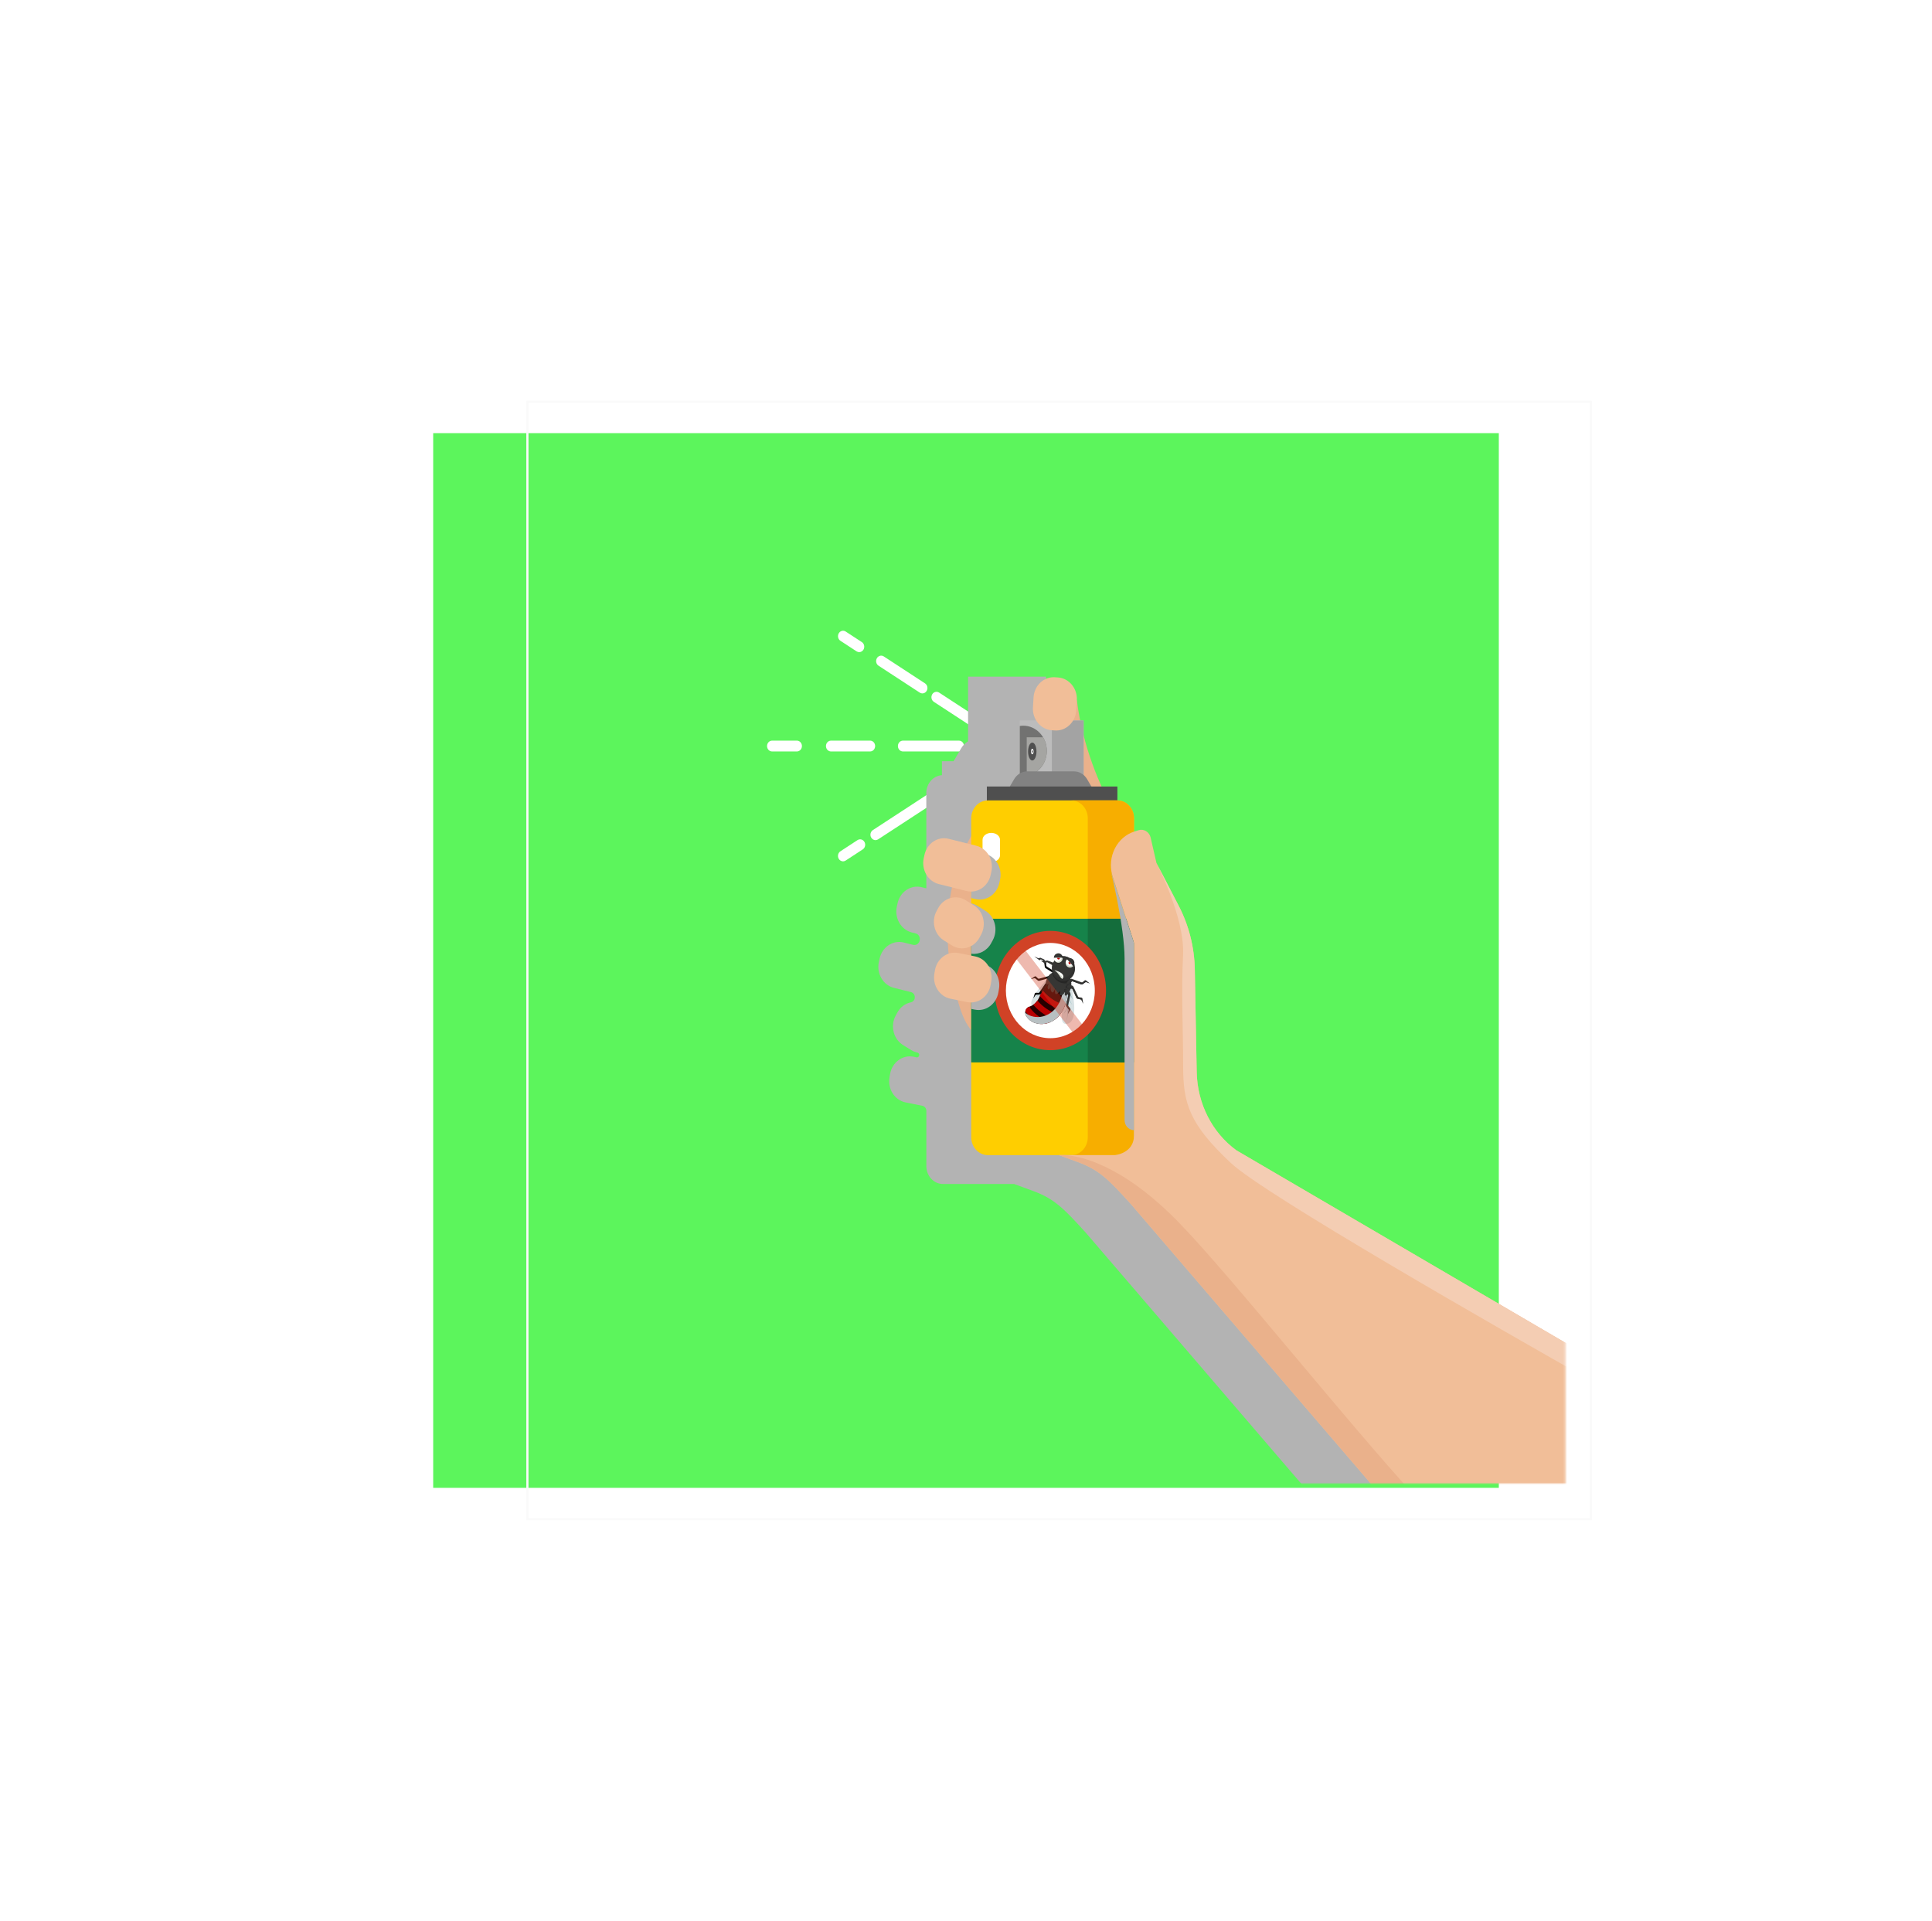 <svg width="892" height="887" viewBox="0 0 892 887" fill="none" xmlns="http://www.w3.org/2000/svg">
<g filter="url(#filter0_f_12_584)">
<rect x="200" y="200" width="492" height="487" fill="#5CF55C"/>
</g>
<rect x="243.5" y="185.5" width="491" height="516" stroke="#FAFAFA"/>
<path d="M497.19 323.4C502.707 366.38 528.071 394.84 528.071 394.84L505.685 403.83L489.255 392.76L485.502 345.89L493.147 320.26L497.19 323.41" fill="#EAB18B"/>
<path d="M396.685 301.12C397.469 301.12 398.244 300.69 398.682 299.92C399.354 298.74 399.009 297.2 397.907 296.48L390.458 291.61C389.356 290.89 387.919 291.26 387.246 292.44C386.574 293.62 386.92 295.16 388.021 295.88L395.471 300.75C395.854 301 396.274 301.12 396.685 301.12Z" fill="white"/>
<path d="M425.858 320.18C426.642 320.18 427.417 319.75 427.855 318.98C428.528 317.8 428.182 316.26 427.081 315.54L408.055 303.11C406.953 302.39 405.516 302.76 404.844 303.94C404.171 305.12 404.517 306.66 405.618 307.38L424.644 319.81C425.027 320.06 425.447 320.18 425.858 320.18Z" fill="white"/>
<path d="M453.948 338.53C454.732 338.53 455.507 338.1 455.946 337.33C456.618 336.15 456.273 334.61 455.171 333.89L433.597 319.8C432.495 319.08 431.058 319.45 430.385 320.63C429.713 321.81 430.059 323.35 431.16 324.07L452.734 338.16C453.117 338.41 453.537 338.53 453.948 338.53Z" fill="white"/>
<path d="M438.489 365.54C438.899 365.54 439.319 365.42 439.702 365.17L455.171 355.07C456.273 354.35 456.618 352.81 455.946 351.63C455.274 350.45 453.836 350.08 452.734 350.8L437.266 360.9C436.164 361.62 435.819 363.16 436.491 364.34C436.93 365.11 437.695 365.54 438.489 365.54Z" fill="white"/>
<path d="M404.218 387.93C404.629 387.93 405.049 387.81 405.432 387.56L431.646 370.44C432.747 369.72 433.093 368.18 432.421 367C431.748 365.82 430.311 365.45 429.209 366.17L402.995 383.29C401.894 384.01 401.548 385.55 402.221 386.73C402.659 387.5 403.425 387.93 404.218 387.93Z" fill="white"/>
<path d="M389.235 397.72C389.646 397.72 390.066 397.6 390.449 397.35L398.337 392.19C399.439 391.47 399.784 389.93 399.112 388.75C398.44 387.57 397.002 387.2 395.9 387.92L388.012 393.08C386.91 393.8 386.565 395.34 387.237 396.52C387.676 397.29 388.441 397.72 389.235 397.72Z" fill="white"/>
<path d="M416.896 346.98H442.736C444.024 346.98 445.07 345.86 445.07 344.48C445.07 343.1 444.024 341.98 442.736 341.98H416.896C415.607 341.98 414.562 343.1 414.562 344.48C414.562 345.86 415.607 346.98 416.896 346.98Z" fill="white"/>
<path d="M383.68 346.98H401.716C403.005 346.98 404.05 345.86 404.05 344.48C404.05 343.1 403.005 341.98 401.716 341.98H383.68C382.392 341.98 381.347 343.1 381.347 344.48C381.347 345.86 382.392 346.98 383.68 346.98Z" fill="white"/>
<path d="M356.477 346.98H367.913C369.201 346.98 370.247 345.86 370.247 344.48C370.247 343.1 369.201 341.98 367.913 341.98H356.477C355.189 341.98 354.143 343.1 354.143 344.48C354.143 345.86 355.189 346.98 356.477 346.98Z" fill="white"/>
<mask id="mask0_12_584" style="mask-type:luminance" maskUnits="userSpaceOnUse" x="256" y="185" width="467" height="500">
<path d="M256 185H722.771V685H256V185Z" fill="white"/>
</mask>
<g mask="url(#mask0_12_584)">
<g style="mix-blend-mode:color-burn">
<path d="M405.777 444.14L406.104 442.64C407.271 437.28 412.275 433.95 417.279 435.2L421.61 436.28C422.983 436.62 424.355 435.68 424.635 434.19V434.12C424.906 432.71 424.084 431.34 422.777 431.01L421.013 430.57C416.009 429.32 412.9 423.96 414.067 418.6L414.394 417.1C415.561 411.74 420.565 408.41 425.568 409.66L427.678 410.19V366.15C427.678 361.77 430.862 358.2 434.885 357.93V351.49H440.272L443.763 345.54C444.566 344.17 445.668 343.07 446.956 342.31V312.43H482.963V343.22C483.719 343.87 484.382 344.64 484.914 345.54L488.405 351.49H495.183V357.91C495.705 357.91 496.209 357.97 496.704 358.08C496.956 358.14 497.199 358.2 497.442 358.28C500.578 359.32 502.856 362.46 502.856 366.16V397.34C502.931 397.32 502.996 397.28 503.062 397.26L504.957 396.66C507.319 395.92 509.793 397.36 510.493 399.89L513.2 411.72L523.534 431.64C528.202 440.64 530.741 450.72 530.928 461.01L531.805 508.32C532.076 522.86 538.928 536.35 550.168 544.49L714.518 640.67V704.27H617.243L501.269 569.14C491.243 558.1 486.809 553.53 477.091 549.96L468.213 546.7H435.389C431.132 546.7 427.688 543.01 427.688 538.45V512.9C427.688 511.74 426.894 510.8 425.83 510.58C425.83 510.58 425.82 510.58 425.811 510.58L418.109 509.03C413.059 508.01 409.736 502.8 410.688 497.4L410.949 495.89C411.901 490.48 416.765 486.92 421.806 487.94L423.179 488.22C423.879 488.36 424.504 487.71 424.383 486.96C424.383 486.94 424.383 486.93 424.383 486.91C424.308 486.44 423.963 486.09 423.524 486C422.544 485.8 421.573 485.42 420.658 484.85L416.943 482.55C412.49 479.8 410.968 473.71 413.535 468.94L414.254 467.61C415.654 465.01 417.988 463.35 420.537 462.82C421.592 462.6 422.366 461.64 422.366 460.49V460.44C422.366 459.33 421.648 458.36 420.639 458.11L412.723 456.13C407.719 454.88 404.61 449.52 405.777 444.16V444.14Z" fill="#B3B3B3"/>
</g>
<path d="M449.644 384.1C449.644 384.1 427.398 414.85 442.998 464.73C458.261 513.55 496.266 421.75 496.266 421.75L449.644 384.09V384.1Z" fill="#EAB18B"/>
<path d="M470.836 332.67H500.308V362.81H470.836V332.67Z" fill="#BCBCBC"/>
<path d="M485.632 332.67H500.308V362.81H485.632V332.67Z" fill="#A3A3A3"/>
<path d="M470.836 335.22C471.359 335.14 471.891 335.08 472.442 335.08C478.444 335.08 483.308 340.29 483.308 346.72C483.308 353.15 478.444 358.36 472.442 358.36C471.891 358.36 471.359 358.3 470.836 358.22V335.23V335.22Z" fill="#727271"/>
<path d="M483.308 346.71C483.308 351.95 480.069 356.38 475.616 357.84H474.038V340.43H481.581C482.673 342.24 483.308 344.4 483.308 346.71Z" fill="#A5A5A2"/>
<path d="M468.222 359.77C469.538 357.53 471.835 356.17 474.309 356.17H495.817C498.291 356.17 500.588 357.53 501.904 359.77L505.881 366.55H464.254L468.231 359.77H468.222Z" fill="#828282"/>
<path d="M474.663 347.01C474.663 344.73 475.532 342.88 476.605 342.88C477.679 342.88 478.547 344.73 478.547 347.01C478.547 349.29 477.679 351.14 476.605 351.14C475.532 351.14 474.663 349.29 474.663 347.01Z" fill="#4F4F4F"/>
<path d="M475.998 347.01C475.998 346.3 476.269 345.73 476.605 345.73C476.941 345.73 477.212 346.3 477.212 347.01C477.212 347.72 476.941 348.29 476.605 348.29C476.269 348.29 475.998 347.72 475.998 347.01Z" fill="white"/>
<path d="M476.605 347.58C476.455 347.58 476.334 347.325 476.334 347.01C476.334 346.695 476.455 346.44 476.605 346.44C476.755 346.44 476.876 346.695 476.876 347.01C476.876 347.325 476.755 347.58 476.605 347.58Z" fill="#4F4F4F"/>
<path d="M455.628 363.16H515.898V377.28H455.628V363.16Z" fill="#4F4F4F"/>
<path d="M456.114 369.58H515.861C520.114 369.58 523.562 373.274 523.562 377.83V525.12C523.562 529.676 520.114 533.37 515.861 533.37H456.114C451.86 533.37 448.412 529.676 448.412 525.12V377.83C448.412 373.274 451.86 369.58 456.114 369.58Z" fill="#FFCE00"/>
<path d="M502.231 525.12V377.83C502.231 373.27 498.786 369.58 494.529 369.58H515.861C520.117 369.58 523.562 373.27 523.562 377.83V525.12C523.562 529.68 520.117 533.37 515.861 533.37H494.529C498.786 533.37 502.231 529.68 502.231 525.12Z" fill="#F7AE00"/>
<path d="M457.673 398.1C459.904 398.1 461.706 396.68 461.706 394.92V387.76C461.706 386 459.895 384.58 457.673 384.58C455.442 384.58 453.64 386 453.64 387.76V394.92C453.64 396.68 455.451 398.1 457.673 398.1Z" fill="white"/>
<path d="M448.412 424.22H523.562V490.55H448.412V424.22Z" fill="#16834A"/>
<path d="M502.231 424.22H523.562V490.55H502.231V424.22Z" fill="#146D3C"/>
<path d="M465.875 475.839C456.352 464.557 457.17 447.142 467.702 436.941C478.234 426.74 494.492 427.616 504.015 438.897C513.538 450.179 512.72 467.595 502.188 477.796C491.656 487.997 475.398 487.121 465.875 475.839Z" fill="#D04226"/>
<path d="M484.942 479.37C473.604 479.37 464.413 469.525 464.413 457.38C464.413 445.235 473.604 435.39 484.942 435.39C496.279 435.39 505.47 445.235 505.47 457.38C505.47 469.525 496.279 479.37 484.942 479.37Z" fill="white"/>
<path d="M494.23 453.84C494.23 453.84 499.3 472.44 492.242 472.78C486.613 473.05 494.23 453.84 494.23 453.84Z" fill="#D8E2E4"/>
<path d="M492.606 471.02C492.681 469.12 492.849 467.22 493.007 465.32C492.447 466.24 491.906 467.2 491.243 468.02C491.243 468.02 491.215 468.02 491.224 468.01C491.728 466.9 492.438 465.87 493.045 464.83C493.101 464.24 493.147 463.65 493.194 463.06C493.213 462.78 493.241 462.49 493.259 462.21C492.877 463.06 492.485 463.9 492.065 464.73C492.065 464.75 492.037 464.73 492.037 464.72C492.429 463.68 492.849 462.66 493.297 461.64C493.362 460.84 493.428 460.03 493.484 459.23C493.185 459.89 492.839 460.54 492.513 461.18C492.513 461.2 492.475 461.18 492.485 461.17C492.811 460.25 493.11 459.31 493.54 458.44C493.54 458.4 493.54 458.36 493.54 458.32C493.521 458.28 493.512 458.24 493.493 458.21C493.474 458.15 493.512 458.09 493.558 458.07C493.586 457.72 493.614 457.38 493.642 457.03C493.689 456.39 493.67 455.7 493.876 455.09C493.913 454.97 494.081 455 494.1 455.12C494.184 455.68 494.072 456.25 494.016 456.8C493.969 457.34 493.913 457.88 493.866 458.42C494.398 459.28 494.763 460.29 495.22 461.18C495.248 461.24 495.145 461.31 495.117 461.24C494.716 460.48 494.202 459.74 493.82 458.95C493.745 459.76 493.661 460.56 493.586 461.36C494.034 462.22 494.576 463.03 494.977 463.91C494.987 463.93 494.959 463.95 494.949 463.93C494.436 463.23 494.016 462.46 493.549 461.72C493.512 462.08 493.474 462.44 493.446 462.81C493.39 463.41 493.344 464.01 493.288 464.61C493.577 465.02 493.838 465.46 494.1 465.89C494.352 466.29 494.632 466.68 494.828 467.12C494.847 467.16 494.8 467.18 494.772 467.15C494.464 466.8 494.23 466.38 493.969 465.99C493.726 465.63 493.474 465.26 493.25 464.89C493.082 466.94 492.905 468.99 492.643 471.01C492.643 471.06 492.559 471.05 492.569 471L492.606 471.02Z" fill="#95BAC2"/>
<path d="M486.725 448.96C486.725 448.96 483.672 468.06 477.193 465.05C472.021 462.66 486.725 448.96 486.725 448.96Z" fill="#D8E2E4"/>
<path d="M478.239 463.64C479.079 461.97 480.013 460.34 480.937 458.71C480.059 459.27 479.172 459.88 478.248 460.31C478.239 460.31 478.23 460.3 478.239 460.29C479.144 459.53 480.199 458.94 481.18 458.29C481.469 457.78 481.758 457.27 482.038 456.77C482.178 456.53 482.309 456.28 482.44 456.04C481.749 456.62 481.049 457.2 480.33 457.75C480.321 457.76 480.302 457.75 480.311 457.73C481.096 456.98 481.889 456.26 482.711 455.55C483.093 454.86 483.485 454.16 483.859 453.47C483.317 453.93 482.748 454.34 482.188 454.77C482.169 454.78 482.15 454.77 482.169 454.75C482.841 454.08 483.495 453.37 484.232 452.79C484.251 452.76 484.27 452.72 484.288 452.69C484.288 452.65 484.288 452.61 484.288 452.57C484.288 452.5 484.354 452.47 484.4 452.48C484.568 452.18 484.736 451.88 484.904 451.58C485.212 451.03 485.474 450.4 485.903 449.94C485.987 449.85 486.127 449.96 486.09 450.08C485.941 450.62 485.605 451.08 485.334 451.56C485.063 452.02 484.802 452.48 484.54 452.94C484.671 453.96 484.587 455.04 484.624 456.06C484.624 456.13 484.512 456.14 484.503 456.06C484.447 455.19 484.298 454.28 484.27 453.39C483.868 454.08 483.476 454.76 483.075 455.45C483.131 456.44 483.28 457.41 483.28 458.4C483.28 458.42 483.252 458.42 483.243 458.4C483.065 457.53 483.009 456.64 482.888 455.75C482.711 456.06 482.524 456.37 482.346 456.68C482.057 457.19 481.758 457.71 481.469 458.23C481.562 458.74 481.609 459.26 481.674 459.77C481.73 460.25 481.833 460.73 481.833 461.22C481.833 461.26 481.786 461.26 481.777 461.22C481.646 460.76 481.609 460.27 481.534 459.8C481.469 459.36 481.385 458.92 481.338 458.47C480.349 460.23 479.35 461.99 478.286 463.69C478.258 463.74 478.192 463.69 478.22 463.64H478.239Z" fill="#95BAC2"/>
<path d="M478.967 472.65C479.266 472.71 479.564 472.75 479.873 472.78C481.525 472.94 483.168 472.68 484.69 472.07C485.492 471.75 486.267 471.32 486.986 470.8C487.677 470.3 488.321 469.72 488.9 469.05C489.012 468.92 489.133 468.78 489.245 468.64C489.721 468.05 490.16 467.4 490.571 466.68C491.01 465.91 491.392 465.06 491.71 464.13C492.494 461.84 492.858 459.07 492.503 455.81C492.475 455.56 492.447 455.3 492.41 455.05L490.366 454.67L484.998 453.68C484.998 453.68 483.392 454.15 481.45 457.29C481.011 458 480.545 458.86 480.087 459.88C480.003 460.06 479.929 460.24 479.845 460.43C479.611 460.97 479.331 461.48 479.004 461.95C478.482 462.71 477.837 463.37 477.109 463.88C476.596 464.24 476.036 464.54 475.438 464.75C475.364 464.78 475.298 464.8 475.223 464.82C475.223 464.82 475.205 464.82 475.195 464.82C474.243 465.14 473.599 465.97 473.394 466.92C473.244 467.63 473.347 468.41 473.758 469.08C474.701 470.62 476.297 472.13 478.986 472.63L478.967 472.65Z" fill="#260000"/>
<path d="M480.069 459.88C480.526 458.86 480.993 458.01 481.432 457.29C483.243 459.61 485.913 461.73 489.105 463.16C489.964 463.55 490.832 463.87 491.691 464.13C491.374 465.05 490.991 465.9 490.552 466.68C489.731 466.41 488.909 466.1 488.097 465.73C484.914 464.3 482.132 462.27 480.059 459.88H480.069Z" fill="#BA0001"/>
<path d="M477.081 463.89C477.819 463.38 478.463 462.72 478.976 461.96C480.778 464.2 483.392 466.24 486.501 467.63C487.406 468.04 488.321 468.37 489.236 468.64C489.124 468.78 489.012 468.92 488.891 469.05C488.312 469.72 487.668 470.3 486.977 470.8C486.482 470.62 485.987 470.41 485.502 470.2C482.122 468.68 479.191 466.48 477.081 463.9V463.89Z" fill="#BA0001"/>
<path d="M479.873 472.78C477.24 471.21 474.999 469.2 473.375 466.94C473.58 465.99 474.225 465.16 475.177 464.84C476.96 467.49 479.891 469.96 483.476 471.57C483.877 471.75 484.288 471.92 484.69 472.07C483.168 472.69 481.525 472.94 479.873 472.78Z" fill="#BA0001"/>
<g style="mix-blend-mode:multiply">
<path d="M478.967 472.65C479.266 472.71 479.564 472.75 479.873 472.78C481.525 472.94 483.168 472.69 484.69 472.07C485.492 471.75 486.267 471.32 486.986 470.8C487.677 470.3 488.321 469.72 488.9 469.05C489.012 468.92 489.133 468.78 489.245 468.64C489.721 468.05 490.16 467.4 490.571 466.68C491.01 465.91 491.392 465.06 491.71 464.13C492.494 461.84 492.858 459.07 492.503 455.81C492.475 455.56 492.447 455.3 492.41 455.05L490.87 454.77C490.898 457.11 490.543 459.15 489.936 460.92C489.619 461.84 489.236 462.69 488.797 463.46C488.396 464.18 487.948 464.83 487.472 465.42C487.36 465.56 487.248 465.7 487.126 465.83C486.547 466.5 485.903 467.08 485.212 467.58C484.494 468.1 483.728 468.53 482.916 468.85C481.394 469.47 479.751 469.72 478.099 469.56C477.8 469.53 477.501 469.49 477.193 469.43C475.504 469.11 474.243 468.39 473.3 467.52C473.3 468.05 473.431 468.6 473.73 469.08C474.673 470.62 476.269 472.13 478.958 472.63L478.967 472.65Z" fill="#B8C0C2"/>
</g>
<path d="M485.287 453.99L483.905 453.68C483.401 453.57 482.888 453.78 482.589 454.23L479.901 458.2C479.789 458.37 479.593 458.47 479.396 458.46L478.295 458.41C478.033 458.4 477.791 458.58 477.716 458.85L477.081 461.02L478.08 459.5C478.155 459.38 478.276 459.31 478.416 459.3L479.957 459.22C480.19 459.21 480.414 459.08 480.545 458.88L483 455.24C483.093 455.1 483.252 455.04 483.411 455.07L485.007 455.44C485.324 455.51 485.642 455.35 485.782 455.04C485.987 454.6 485.745 454.07 485.296 453.97L485.287 453.99Z" fill="#080807"/>
<path d="M486.407 452.35L485.53 451.17C485.212 450.74 484.69 450.55 484.185 450.69L479.742 451.9C479.546 451.95 479.35 451.9 479.2 451.76L478.379 450.97C478.183 450.78 477.893 450.76 477.669 450.91L475.886 452.14L477.557 451.66C477.688 451.62 477.819 451.66 477.931 451.74L479.163 452.73C479.35 452.88 479.592 452.93 479.826 452.87L483.887 451.75C484.045 451.71 484.204 451.77 484.307 451.9L485.315 453.28C485.511 453.55 485.856 453.64 486.146 453.5C486.566 453.3 486.697 452.73 486.407 452.35Z" fill="#080807"/>
<path d="M487.724 451.69L487.882 450.19C487.938 449.64 487.696 449.11 487.257 448.83L483.327 446.31C483.159 446.2 483.047 446.01 483.037 445.8L482.981 444.62C482.972 444.34 482.776 444.1 482.524 444.04L480.451 443.55L481.945 444.48C482.057 444.55 482.141 444.68 482.16 444.82L482.374 446.45C482.402 446.7 482.542 446.92 482.748 447.05L486.351 449.34C486.491 449.43 486.566 449.59 486.547 449.76L486.351 451.5C486.314 451.84 486.491 452.17 486.79 452.29C487.219 452.47 487.686 452.17 487.742 451.68L487.724 451.69Z" fill="#080807"/>
<path d="M487.462 458.98C488.172 459.23 489.507 457.57 489.507 457.57C489.507 457.57 489.021 459.37 489.32 459.5C490.3 459.94 491.308 458.99 491.906 457.58C491.691 458.21 491.318 459.58 491.906 459.74C492.541 459.91 495.248 456.92 494.52 453.27C494.361 452.47 494.044 451.64 493.493 450.8L487.668 448.66C487.668 448.66 486.79 448.66 485.772 449.2C484.606 449.81 483.261 451.09 482.822 453.81C482.72 454.43 483.345 454.89 483.821 454.52C483.961 454.41 484.12 454.26 484.288 454.05C484.288 454.05 483.056 456.26 484.073 456.81C484.578 457.12 485.044 455.44 485.11 455.2C485.063 455.47 484.718 457.67 485.884 458.26C486.473 458.52 487.257 456.2 487.257 456.2C487.257 456.2 486.743 458.71 487.453 458.96L487.462 458.98Z" fill="#363634"/>
<path d="M489.301 453.55C491.056 454.34 492.97 454.17 494.52 453.27C494.361 452.47 494.044 451.64 493.493 450.8L487.668 448.66C487.668 448.66 486.79 448.66 485.773 449.2C486.23 451.09 487.481 452.73 489.292 453.54L489.301 453.55Z" fill="#262625"/>
<path d="M488.918 452.56C491.644 453.78 494.781 452.41 495.929 449.48C496.433 448.18 496.461 446.8 496.097 445.56C495.733 444.32 494.986 443.22 493.932 442.48C493.81 442.39 493.68 442.31 493.549 442.24C493.39 442.15 493.222 442.06 493.054 441.98C492.317 441.65 491.551 441.51 490.795 441.54C489.236 441.6 487.742 442.4 486.771 443.74C486.482 444.13 486.239 444.57 486.053 445.06C485.922 445.38 485.828 445.71 485.763 446.04C485.212 448.7 486.501 451.48 488.918 452.56Z" fill="#30302F"/>
<path d="M488.75 451.15C491.234 452.26 494.1 451.01 495.136 448.35C495.948 446.26 495.407 443.93 493.932 442.48C493.661 442.29 493.362 442.12 493.054 441.98C490.328 440.76 487.191 442.13 486.052 445.06C485.922 445.38 485.828 445.71 485.763 446.04C485.651 448.19 486.79 450.28 488.75 451.15Z" fill="#363634"/>
<path d="M493.119 446.88C493.978 447.27 494.996 447.04 495.64 446.32C495.64 446.32 495.64 446.32 495.64 446.31C495.836 446.09 495.985 445.85 496.088 445.58C495.724 444.33 494.977 443.23 493.922 442.49C493.801 442.4 493.67 442.32 493.54 442.25C493.147 442.33 492.783 442.53 492.475 442.82C492.214 443.07 492.018 443.37 491.887 443.7C491.869 443.74 491.859 443.77 491.85 443.81C491.439 445.03 491.999 446.38 493.119 446.89V446.88Z" fill="#262625"/>
<path d="M487.78 444.62C488.937 445.14 490.272 444.55 490.758 443.31C490.888 442.98 490.944 442.62 490.926 442.24C490.916 442 490.87 441.76 490.795 441.55C489.236 441.61 487.742 442.41 486.771 443.75C486.79 443.78 486.809 443.8 486.827 443.83C487.07 444.18 487.406 444.46 487.78 444.63V444.62Z" fill="#262625"/>
<path d="M490.608 451.83C490.683 451.77 490.748 451.67 490.823 451.53C491.794 449.04 486.855 447.99 486.855 447.99C489.133 449.35 489.917 452.42 490.618 451.83H490.608Z" fill="#FEFFFD"/>
<path d="M495.472 446.14C495.64 445.95 495.78 445.73 495.883 445.47C496.321 444.36 495.827 443.07 494.79 442.61C494.548 442.5 494.296 442.44 494.044 442.44C493.53 442.44 493.026 442.63 492.643 443L495.061 445.68L495.481 446.14H495.472Z" fill="#30302F"/>
<path d="M495.052 445.68C495.145 445.55 495.22 445.41 495.285 445.25C495.696 444.19 495.229 442.97 494.24 442.52C494.174 442.49 494.109 442.47 494.034 442.44C493.521 442.44 493.017 442.63 492.634 443L495.052 445.68Z" fill="#363634"/>
<path d="M493.213 446.65C494.016 447.01 494.912 446.78 495.481 446.14L495.08 445.69L494.436 444.98L493.586 444.04L492.653 443C492.429 443.21 492.251 443.48 492.121 443.79C492.111 443.82 492.093 443.86 492.083 443.89C491.719 444.98 492.214 446.2 493.222 446.65H493.213Z" fill="#D5DBCE"/>
<path d="M493.325 445.78C493.913 446.04 494.548 445.99 495.071 445.69L494.426 444.98L493.577 444.04L492.643 443C492.419 443.21 492.242 443.48 492.111 443.79C492.102 443.82 492.083 443.86 492.074 443.89C492.121 444.7 492.587 445.45 493.325 445.78Z" fill="#FEFFFD"/>
<path d="M493.708 445.17C493.969 445.29 494.258 445.2 494.426 444.98L493.577 444.04C493.493 444.11 493.428 444.2 493.381 444.31C493.25 444.65 493.399 445.04 493.717 445.18L493.708 445.17Z" fill="#BA0001"/>
<path d="M486.613 442.3L490.141 442.26H490.692C490.655 441.44 490.188 440.68 489.441 440.35C488.676 440.01 487.826 440.2 487.257 440.77C487.051 440.98 486.883 441.23 486.762 441.53C486.659 441.78 486.613 442.05 486.613 442.31V442.3Z" fill="#30302F"/>
<path d="M486.613 442.3L490.141 442.26C490.039 441.6 489.6 440.99 488.947 440.7C488.368 440.44 487.742 440.49 487.257 440.76C487.051 440.97 486.883 441.22 486.762 441.52C486.659 441.77 486.613 442.04 486.613 442.3Z" fill="#363634"/>
<path d="M487.864 444.39C488.9 444.86 490.104 444.33 490.533 443.22C490.655 442.91 490.701 442.58 490.683 442.26H490.197L489.329 442.28H488.106L486.603 442.31C486.594 442.8 486.734 443.28 487.005 443.67C487.219 443.98 487.509 444.23 487.864 444.39Z" fill="#D5DBCE"/>
<path d="M487.415 443.91C488.452 444.38 489.656 443.85 490.085 442.74C490.141 442.59 490.188 442.43 490.207 442.27H489.339L488.116 442.29L486.613 442.31C486.603 442.8 486.743 443.28 487.014 443.67C487.135 443.76 487.266 443.84 487.415 443.91Z" fill="#FEFFFD"/>
<path d="M488.498 442.97C488.237 442.85 488.088 442.57 488.125 442.29H489.348C489.367 442.39 489.348 442.51 489.311 442.62C489.18 442.96 488.816 443.12 488.498 442.98V442.97Z" fill="#BA0001"/>
<path d="M490.608 451.83C490.487 450.98 490.02 450.47 490.02 450.47L489.544 450.36V449.95C488.788 448.74 486.846 447.99 486.846 447.99C489.124 449.35 489.908 452.42 490.608 451.83Z" fill="#D5DBCE"/>
<path d="M485.856 445.65L486.771 446.48C486.995 446.68 487.313 446.7 487.546 446.51C487.826 446.28 488.05 445.85 487.593 445.08L485.856 445.64V445.65Z" fill="#30302F"/>
<path d="M487.285 444.83L483.513 443.5L482.496 443.67L482.132 443.02L480.33 442.21L479.443 442.48L477.52 441.62L479.966 443.42L480.517 442.96L481.329 443.32L482.104 444.67L483.532 444.31L487.079 446.36C487.705 446.55 488.004 445.05 487.285 444.84V444.83Z" fill="#363634"/>
<path d="M492.438 453.9C492.438 453.9 492.186 454.55 492.615 454.78C493.045 455.01 493.568 455.08 493.689 454.53L492.438 453.9Z" fill="#262625"/>
<path d="M493.054 455.01C493.054 455.01 492.13 454.86 492.018 455.68C491.915 456.5 493.11 456.51 493.11 456.51L493.045 455.01H493.054Z" fill="#262625"/>
<path d="M492.625 456.99C492.625 456.99 492.036 456.26 491.439 456.84C490.842 457.42 491.775 458.19 491.775 458.19L492.625 456.99Z" fill="#262625"/>
<path d="M493.026 468.25L494.137 466.31C494.277 466.07 494.249 465.76 494.062 465.55L493.306 464.69C493.166 464.53 493.119 464.32 493.166 464.11L494.212 459.33C494.333 458.79 494.146 458.24 493.736 457.9L492.615 456.98C492.569 456.94 492.513 456.91 492.457 456.89C492.111 456.74 491.7 456.9 491.542 457.29C491.42 457.61 491.514 457.97 491.766 458.18L493.073 459.23C493.194 459.33 493.259 459.51 493.222 459.67L492.261 464.04C492.205 464.29 492.261 464.55 492.41 464.74L493.362 466.04C493.446 466.15 493.474 466.3 493.446 466.44L493.035 468.24L493.026 468.25Z" fill="#363634"/>
<path d="M500.084 463.4L499.785 461.15C499.748 460.87 499.542 460.65 499.281 460.62L498.189 460.47C497.992 460.44 497.824 460.31 497.731 460.13L495.677 455.74C495.444 455.25 494.968 454.95 494.464 454.97L493.054 455.03C492.765 455.04 492.541 455.23 492.438 455.49C492.382 455.64 492.363 455.82 492.41 456C492.503 456.33 492.793 456.55 493.11 456.53L494.744 456.45C494.902 456.45 495.052 456.54 495.117 456.69L496.984 460.71C497.087 460.93 497.283 461.1 497.516 461.15L499.019 461.5C499.15 461.53 499.262 461.62 499.318 461.75L500.074 463.42L500.084 463.4Z" fill="#363634"/>
<path d="M493.689 454.53L494.781 453.23C494.884 453.1 495.052 453.06 495.201 453.11L499.178 454.53C499.402 454.61 499.645 454.58 499.85 454.44L501.139 453.54C501.251 453.46 501.391 453.44 501.512 453.49L503.155 454.09L501.456 452.73C501.241 452.56 500.952 452.56 500.746 452.73L499.878 453.46C499.72 453.59 499.514 453.63 499.328 453.56L494.977 452.02C494.492 451.85 493.95 452 493.605 452.4L492.653 453.51C492.597 453.58 492.55 453.65 492.522 453.73V453.76C492.391 454.1 492.522 454.5 492.839 454.69C493.129 454.85 493.474 454.78 493.689 454.53Z" fill="#363634"/>
<path d="M493.689 454.53L494.781 453.23C494.884 453.1 495.052 453.06 495.201 453.11L499.178 454.53C499.402 454.61 499.645 454.58 499.85 454.44L501.139 453.54C501.251 453.46 501.391 453.44 501.512 453.49L503.155 454.09L501.484 453.15C501.279 453.03 501.027 453.04 500.831 453.18L499.692 453.97C499.533 454.08 499.337 454.11 499.15 454.05L495.136 452.76C494.912 452.69 494.669 452.75 494.501 452.92C494.165 453.26 493.614 453.83 493.325 454.12C492.886 454.55 492.522 453.76 492.522 453.76C492.401 454.11 492.531 454.51 492.849 454.69C493.138 454.85 493.484 454.78 493.698 454.53H493.689Z" fill="#30302F"/>
<path d="M500.084 463.4L499.439 461.56C499.346 461.29 499.141 461.09 498.889 461.01L497.787 460.66C497.572 460.59 497.386 460.43 497.283 460.22L495.388 456.45C495.239 456.15 494.94 455.97 494.613 455.98L492.998 456.04C492.401 455.56 493.045 455.03 493.045 455.03C492.755 455.04 492.531 455.23 492.429 455.49C492.373 455.64 492.354 455.82 492.401 456C492.494 456.33 492.783 456.55 493.101 456.53L494.734 456.45C494.893 456.45 495.043 456.54 495.108 456.69L496.975 460.71C497.078 460.93 497.274 461.1 497.507 461.15L499.01 461.5C499.141 461.53 499.253 461.62 499.309 461.75L500.065 463.42L500.084 463.4Z" fill="#30302F"/>
<path d="M493.026 468.25L493.633 466.22C493.689 466.04 493.661 465.83 493.558 465.67L492.737 464.39C492.643 464.24 492.615 464.05 492.653 463.88L493.726 459.41C493.792 459.14 493.689 458.86 493.465 458.72L492.531 458.11C492.13 457.84 492.167 457.19 492.606 457C492.559 456.96 492.503 456.93 492.447 456.91C492.102 456.76 491.691 456.92 491.532 457.31C491.411 457.63 491.504 457.99 491.757 458.2L493.064 459.25C493.185 459.35 493.25 459.53 493.213 459.69L492.251 464.06C492.195 464.31 492.251 464.57 492.401 464.76L493.353 466.06C493.437 466.17 493.465 466.32 493.437 466.46L493.026 468.26V468.25Z" fill="#30302F"/>
<g opacity="0.37">
<path d="M472.095 437.094L501.155 474.949L496.828 478.76L467.769 440.904L472.095 437.094Z" fill="#D04226"/>
</g>
<g style="mix-blend-mode:color-burn">
<path d="M448.412 417.11C449.383 417.32 450.335 417.69 451.231 418.24L454.947 420.54C459.4 423.29 460.922 429.38 458.354 434.15L457.636 435.48C455.703 439.06 452.016 440.87 448.412 440.38V417.1V417.11Z" fill="#B3B3B3"/>
</g>
<path d="M432.42 420.656L433.144 419.313C435.712 414.549 441.398 412.917 445.845 415.668L449.564 417.968C454.011 420.718 455.535 426.809 452.968 431.573L452.244 432.916C449.677 437.679 443.99 439.312 439.543 436.561L435.824 434.261C431.377 431.511 429.853 425.419 432.42 420.656Z" fill="#F1BE98"/>
<g style="mix-blend-mode:color-burn">
<path d="M450.083 466.2L448.422 465.86V444.02L453.789 445.1C458.84 446.12 462.163 451.33 461.211 456.73L460.95 458.24C459.997 463.65 455.134 467.21 450.093 466.19L450.083 466.2Z" fill="#B3B3B3"/>
</g>
<path d="M431.669 448.001L431.403 449.515C430.454 454.92 433.775 460.128 438.821 461.145L446.518 462.697C451.564 463.714 456.426 460.156 457.376 454.751L457.642 453.238C458.592 447.833 455.27 442.625 450.224 441.607L442.518 440.054C437.472 439.036 432.61 442.594 431.66 447.999L431.669 448.001Z" fill="#F1BE98"/>
<g style="mix-blend-mode:color-burn">
<path d="M448.412 392.62L454.779 394.21C459.783 395.46 462.891 400.82 461.724 406.18L461.398 407.68C460.231 413.04 455.227 416.37 450.223 415.12L448.412 414.67V392.63V392.62Z" fill="#B3B3B3"/>
</g>
<path d="M426.817 394.744L426.489 396.244C425.321 401.6 428.429 406.957 433.428 408.208L446.219 411.409C451.219 412.661 456.22 409.332 457.388 403.976L457.716 402.477C458.884 397.121 455.776 391.763 450.777 390.512L437.986 387.311C432.986 386.06 427.985 389.388 426.817 394.744Z" fill="#F1BE98"/>
<path d="M523.562 524.25V435.39L513.517 404.08C511.155 395.48 515.748 386.46 523.777 383.94L525.672 383.34C528.034 382.6 530.508 384.04 531.208 386.57L533.915 398.4L544.249 418.32C548.917 427.32 551.456 437.4 551.643 447.69L552.521 495C552.791 509.54 559.644 523.03 570.883 531.17L735.252 627.33V690.93H637.977L522.003 555.8C511.977 544.76 507.543 540.19 497.824 536.62L488.946 533.36H514.759C514.759 533.36 523.572 532.61 523.572 524.24L523.562 524.25Z" fill="#F1BE98"/>
<path d="M544.632 564.85C568.69 589.69 621.565 656.19 653.446 690.93H637.968L521.994 555.8C511.968 544.76 507.533 540.19 497.815 536.62L488.937 533.36H491.785C498.814 533.81 518.362 537.72 544.623 564.84L544.632 564.85Z" fill="#EAB18B"/>
<path d="M544.24 418.33C548.908 427.33 551.447 437.41 551.634 447.7L552.511 495.01C552.782 509.55 559.634 523.04 570.874 531.18L735.252 627.33V637.87C692.813 613.84 583.766 551.53 568.325 537.04C549.085 518.98 546.257 509.58 546.257 492.35C546.257 475.12 545.351 458.21 546.219 440.93C547.078 423.65 533.915 398.41 533.915 398.41L544.249 418.33H544.24Z" fill="#F4CDB3"/>
<g style="mix-blend-mode:color-burn">
<path d="M512.901 402.44C512.901 402.44 519.212 427.84 519.212 442.65V517.18C519.212 519.75 521.163 521.84 523.562 521.84V435.39L512.892 402.44H512.901Z" fill="#B3B3B3"/>
</g>
</g>
<path d="M488.496 312.811L487.061 312.713C481.937 312.36 477.515 316.524 477.185 322.013L476.91 326.603C476.58 332.092 480.468 336.829 485.592 337.182L487.026 337.281C492.15 337.634 496.573 333.469 496.902 327.981L497.178 323.39C497.507 317.901 493.62 313.164 488.496 312.811Z" fill="#F1BE98"/>
<defs>
<filter id="filter0_f_12_584" x="0" y="0" width="892" height="887" filterUnits="userSpaceOnUse" color-interpolation-filters="sRGB">
<feFlood flood-opacity="0" result="BackgroundImageFix"/>
<feBlend mode="normal" in="SourceGraphic" in2="BackgroundImageFix" result="shape"/>
<feGaussianBlur stdDeviation="100" result="effect1_foregroundBlur_12_584"/>
</filter>
</defs>
</svg>
